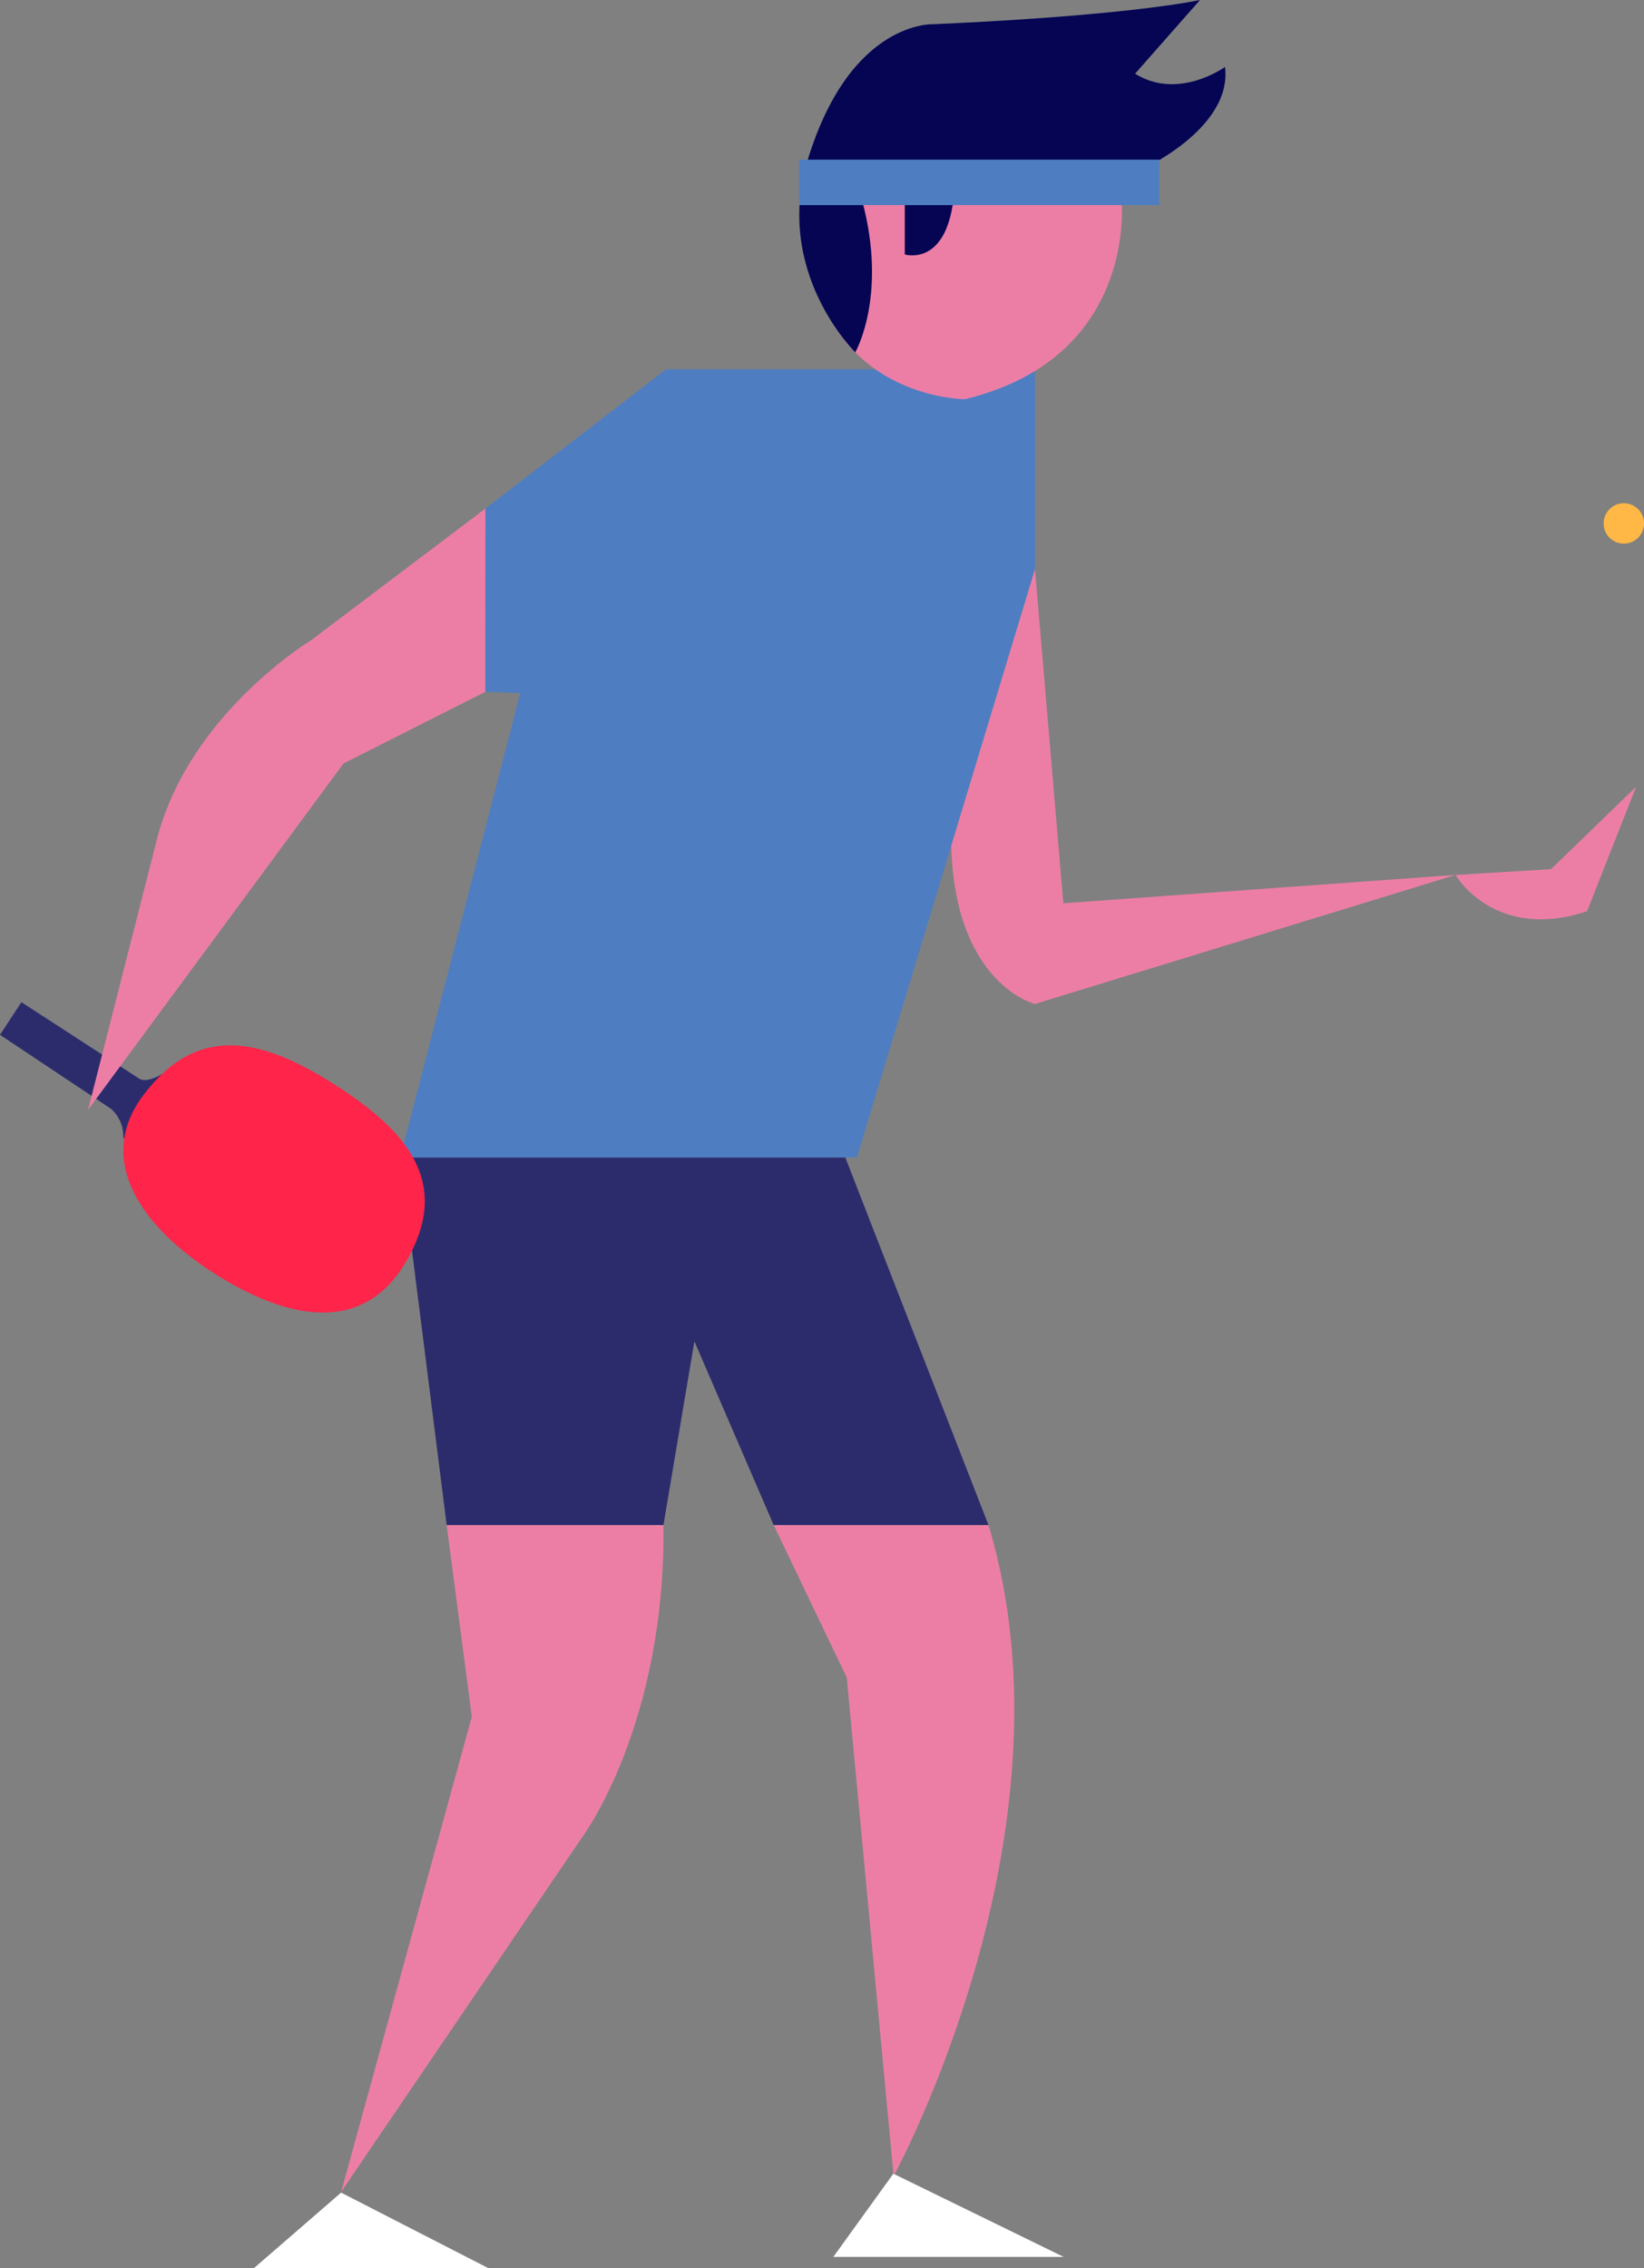 <svg xmlns="http://www.w3.org/2000/svg" viewBox="0 0 498.68 688"><rect x="0" y="0" width="498.68" height="688" fill="#808080" stroke="none"/><defs><style>.cls-1{fill:#2c2c6d;}.cls-2{fill:#ec7ea6;}.cls-3{fill:#fff;}.cls-4{fill:#4e7ec1;}.cls-5{fill:#ff2449;}.cls-6{fill:#050554;}.cls-7{fill:#ffb845;}</style></defs><title>TT</title><g id="Layer_2" data-name="Layer 2"><g id="Layer_1-2" data-name="Layer 1"><g id="TT"><g id="Ill"><polygon class="cls-1" points="121.41 351.11 135.49 462.64 201.24 462.64 210.63 406.88 234.69 462.64 299.85 462.64 256.41 351.11 121.41 351.11"/><path class="cls-2" d="M135.49,462.64l7.63,58.11L103.5,664.86l73.62-108.33s24.86-34,24.12-93.89Z"/><path class="cls-2" d="M234.69,462.64l22.16,46.23,14.22,151.22S328,556,299.85,462.64Z"/><polygon class="cls-3" points="103.47 665.11 77.06 688 148.08 688 103.47 665.11"/><polygon class="cls-3" points="270.98 659.37 252.78 684.61 322.63 684.61 270.98 659.37"/><polygon class="cls-4" points="157.8 210.24 121.41 351.11 259.93 351.11 313.94 172.67 313.94 112.02 202.02 112.02 147.23 154.28 147.23 209.85 157.8 210.24"/><g id="TT_racquet" data-name="TT racquet"><path class="cls-1" d="M6.49,304,0,313.91l33.73,22.47a11.19,11.19,0,0,1,3.67,8.2c0,5.21,15.28-13.15,15.28-13.15l-3.57-5.62s-4.8,3.09-7.17,1.2Z"/><path class="cls-5" d="M123,383c-13.11,22.06-36.1,17.27-58.06,3.24s-36.24-34.32-21.48-54C60,310.19,79.54,315,101.51,329S137.33,358.91,123,383Z"/></g><path class="cls-2" d="M313.94,172.67,322.55,274l119-8.61L313.94,304.55s-24.21-5.85-25.41-47.93Z"/><path class="cls-2" d="M441.51,265.41s11.74,20.35,39.91,11l14.87-37.76-25.82,25Z"/><path class="cls-2" d="M147.23,154.28,94.4,194.19S58,216.11,47.84,253.67l-21.13,83,77.48-105.07,43-21.72Z"/><g id="head"><path class="cls-2" d="M340.19,60.46s5.28,47.84-47.49,60.64c0,0-44.08,0-47.6-49.49C241.37,19.24,340.19,60.46,340.19,60.46Z"/><path class="cls-6" d="M259.43,106.87S270,88.63,260.65,57.82l3.88-2.06h9.92V77.19s13.2,4.11,15-19.08l15-3.81,15.56,2.64,20.4-1.47L345.18,52s28.76-12.62,26.41-31.7c0,0-14.09,10.27-27.29,2.06L364,0s-20.38,4.66-80.71,7.34c0,0-25.24-1.47-38.26,41.09C234.55,82.57,259.43,106.87,259.43,106.87Z"/><rect class="cls-4" x="242.43" y="48.43" width="109.2" height="13.79"/></g><circle class="cls-7" cx="492.56" cy="158.78" r="6.13"/></g></g></g></g></svg>